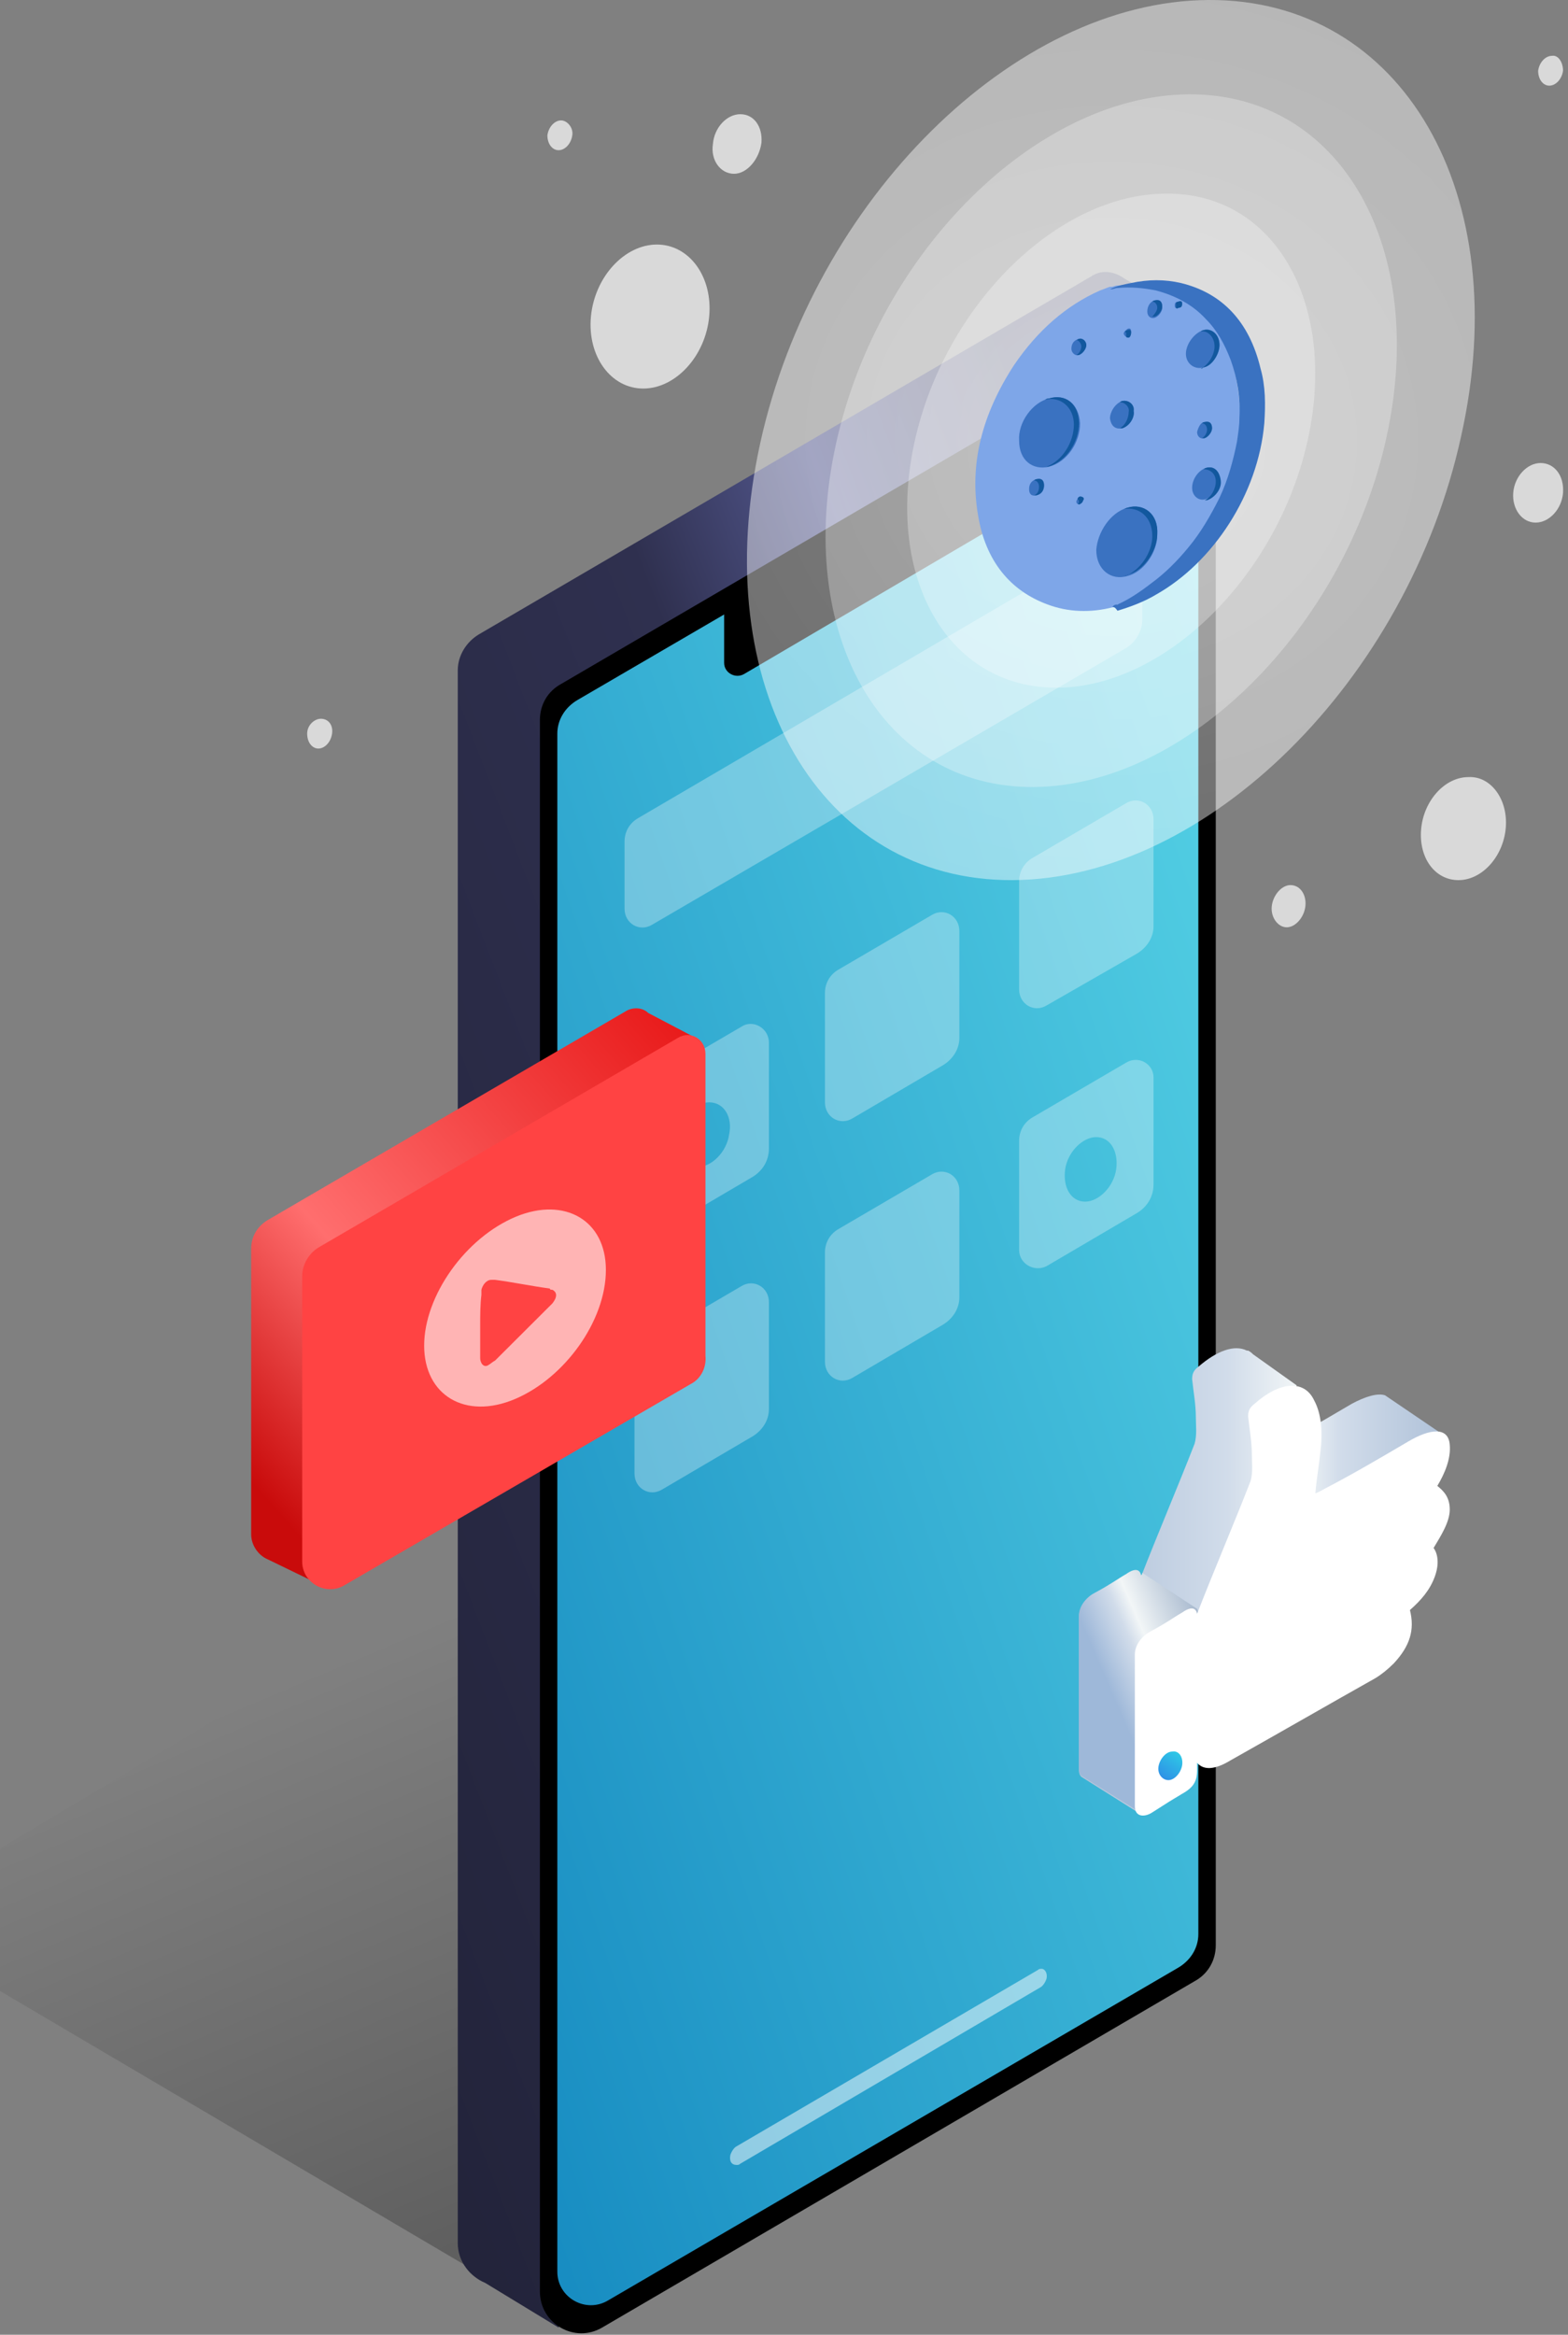 <?xml version="1.0" encoding="UTF-8"?>
<svg width="88px" height="131px" viewBox="0 0 88 131" version="1.1" xmlns="http://www.w3.org/2000/svg">
  <rect x="0" y="0" width="88" height="131" fill="#808080" stroke="none"/>
  <!-- Generator: Sketch 48.2 (47327) - http://www.bohemiancoding.com/sketch -->
  <title>4-illustration</title>
  <desc>Created with Sketch.</desc>
  <defs>
    <linearGradient x1="28.221%" y1="19.892%" x2="74.728%" y2="84.897%" id="linearGradient-1">
      <stop stop-color="#000000" stop-opacity="0" offset="0%"></stop>
      <stop stop-color="#000000" stop-opacity="0.3" offset="99.64%"></stop>
    </linearGradient>
    <linearGradient x1="97.963%" y1="-6.279%" x2="-6.062%" y2="103.829%" id="linearGradient-2">
      <stop stop-color="#2D2F4D" offset="0%"></stop>
      <stop stop-color="#343757" offset="15.81%"></stop>
      <stop stop-color="#53588F" offset="30.1%"></stop>
      <stop stop-color="#2F304F" offset="43.11%"></stop>
      <stop stop-color="#212238" offset="99.81%"></stop>
    </linearGradient>
    <linearGradient x1="97.468%" y1="0.865%" x2="2.394%" y2="99.786%" id="linearGradient-3">
      <stop stop-color="#57D4E6" offset="0%"></stop>
      <stop stop-color="#188DC2" offset="99.81%"></stop>
    </linearGradient>
    <radialGradient cx="50.075%" cy="50.069%" fx="50.075%" fy="50.069%" r="292.209%"
                    gradientTransform="translate(0.501,0.501),scale(1,0.827),translate(-0.501,-0.501)"
                    id="radialGradient-4">
      <stop stop-color="#FFFFFF" stop-opacity="0.5" offset="0%"></stop>
      <stop stop-color="#FFFFFF" stop-opacity="0.2" offset="99.5%"></stop>
    </radialGradient>
    <radialGradient cx="50.032%" cy="49.998%" fx="50.032%" fy="49.998%" r="292.458%"
                    gradientTransform="translate(0.5,0.5),scale(1,0.825),translate(-0.5,-0.5)"
                    id="radialGradient-5">
      <stop stop-color="#FFFFFF" stop-opacity="0.3" offset="0%"></stop>
      <stop stop-color="#FFFFFF" stop-opacity="0.2" offset="99.64%"></stop>
    </radialGradient>
    <radialGradient cx="50.045%" cy="49.998%" fx="50.045%" fy="49.998%" r="292.241%"
                    gradientTransform="translate(0.5,0.5),scale(1,0.826),translate(-0.5,-0.5)"
                    id="radialGradient-6">
      <stop stop-color="#FFFFFF" stop-opacity="0.3" offset="0%"></stop>
      <stop stop-color="#FFFFFF" stop-opacity="0.2" offset="99.64%"></stop>
    </radialGradient>
    <linearGradient x1="0.194%" y1="50.082%" x2="99.744%" y2="50.082%" id="linearGradient-7">
      <stop stop-color="#B0C2D9" offset="0%"></stop>
      <stop stop-color="#D1DCEA" offset="40.66%"></stop>
      <stop stop-color="#F2F6F7" offset="60.43%"></stop>
      <stop stop-color="#D1DCEA" offset="71.89%"></stop>
      <stop stop-color="#B0C2D9" offset="99.81%"></stop>
    </linearGradient>
    <linearGradient x1="98.686%" y1="-2.903%" x2="29.905%" y2="55.585%" id="linearGradient-8">
      <stop stop-color="#8CA2BF" offset="0%"></stop>
      <stop stop-color="#F2F6F7" offset="60.43%"></stop>
      <stop stop-color="#D1DCEA" offset="71.89%"></stop>
      <stop stop-color="#9EB8D9" offset="99.81%"></stop>
    </linearGradient>
    <linearGradient x1="77.875%" y1="4.047%" x2="20.929%" y2="95.777%" id="linearGradient-9">
      <stop stop-color="#2ECAE6" offset="0%"></stop>
      <stop stop-color="#2E90E6" offset="99.81%"></stop>
    </linearGradient>
    <linearGradient x1="98.736%" y1="-11.773%" x2="8.747%" y2="90.851%" id="linearGradient-10">
      <stop stop-color="#E50E0E" offset="0%"></stop>
      <stop stop-color="#FF6E6E" offset="68.08%"></stop>
      <stop stop-color="#C90B0B" offset="100%"></stop>
    </linearGradient>
  </defs>
  <g id="the-confirmation" stroke="none" stroke-width="1" fill="none" fill-rule="evenodd"
     transform="translate(-44, -1122)">
    <g id="4-illustration" transform="translate(20, 1117)">
      <g id="Group">
        <g transform="translate(17, 5)" fill-rule="nonzero">
          <path
            d="M91.507,46.458 C91.368,48.06 90.18,49.383 88.853,49.383 C87.526,49.383 86.618,48.129 86.757,46.527 C86.897,44.925 88.085,43.602 89.412,43.602 C90.669,43.532 91.647,44.856 91.507,46.458 Z"
            id="Shape" fill="#FFFFFF" opacity="0.7"></path>
          <path
            d="M46.801,17.761 C46.592,19.99 44.915,21.801 43.099,21.801 C41.283,21.801 39.956,19.99 40.165,17.761 C40.375,15.532 42.051,13.721 43.868,13.721 C45.684,13.721 47.011,15.532 46.801,17.761 Z"
            id="Shape" fill="#FFFFFF" opacity="0.7"></path>
          <path
            d="M49.735,8.01 C49.596,8.985 48.897,9.751 48.199,9.751 C47.43,9.751 46.871,8.985 47.011,8.08 C47.081,7.174 47.779,6.408 48.548,6.408 C49.316,6.408 49.805,7.104 49.735,8.01 Z"
            id="Shape" fill="#FFFFFF" opacity="0.7"></path>
          <path
            d="M39.118,7.592 C39.048,8.08 38.699,8.428 38.349,8.428 C38,8.428 37.721,8.08 37.721,7.592 C37.79,7.104 38.14,6.756 38.489,6.756 C38.838,6.756 39.188,7.174 39.118,7.592 Z"
            id="Shape" fill="#FFFFFF" opacity="0.7"></path>
          <path
            d="M94.721,3.97 C94.651,4.458 94.301,4.806 93.952,4.806 C93.603,4.806 93.324,4.458 93.324,3.97 C93.393,3.483 93.743,3.134 94.092,3.134 C94.441,3.065 94.721,3.483 94.721,3.97 Z"
            id="Shape" fill="#FFFFFF" opacity="0.7"></path>
          <path
            d="M25.636,41.164 C25.566,41.652 25.217,42 24.868,42 C24.518,42 24.239,41.652 24.239,41.164 C24.239,40.677 24.658,40.328 25.007,40.328 C25.426,40.328 25.706,40.677 25.636,41.164 Z"
            id="Shape" fill="#FFFFFF" opacity="0.7"></path>
          <path
            d="M94.721,27.652 C94.651,28.557 93.952,29.323 93.184,29.323 C92.415,29.323 91.857,28.557 91.926,27.652 C91.996,26.746 92.695,25.98 93.463,25.98 C94.232,25.98 94.79,26.677 94.721,27.652 Z"
            id="Shape" fill="#FFFFFF" opacity="0.7"></path>
          <path
            d="M80.261,50.846 C80.191,51.473 79.702,52.03 79.213,52.03 C78.724,52.03 78.305,51.473 78.375,50.846 C78.445,50.219 78.934,49.662 79.423,49.662 C79.982,49.662 80.331,50.219 80.261,50.846 Z"
            id="Shape" fill="#FFFFFF" opacity="0.7"></path>
          <polygon id="Shape" fill="url(#linearGradient-1)"
                   points="72.717 109.214 34.926 86.995 0.279 107.751 37.511 129.692"></polygon>
          <path
            d="M74.393,18.179 L70.062,15.602 C69.574,15.254 68.875,15.114 68.316,15.463 L33.879,35.592 C33.18,36.01 32.691,36.776 32.691,37.612 L32.691,125.861 C32.691,126.905 33.39,127.741 34.228,128.09 L38.349,130.597 L39.467,127.045 L39.048,126.209 L69.364,108.517 C70.062,108.1 70.551,107.333 70.551,106.498 L70.551,22.776 L71.32,22.846 L74.393,18.179 Z"
            id="Shape" fill="url(#linearGradient-2)"></path>
          <path
            d="M74.044,111.164 L40.794,130.597 C39.257,131.502 37.301,130.388 37.301,128.577 L37.301,40.398 C37.301,39.562 37.721,38.796 38.489,38.378 L72.926,18.249 C73.974,17.622 75.232,18.388 75.232,19.572 L75.232,109.144 C75.232,109.98 74.812,110.746 74.044,111.164 Z"
            id="Shape" fill="#000000"></path>
          <path
            d="M72.368,19.99 L66.011,23.682 L66.011,27.164 C66.011,27.443 65.871,27.721 65.592,27.93 L48.757,37.821 C48.268,38.1 47.64,37.751 47.64,37.194 L47.64,34.478 L39.397,39.284 C38.699,39.701 38.279,40.398 38.279,41.164 L38.279,127.463 C38.279,128.925 39.886,129.831 41.143,129.065 L73.136,110.398 C73.835,109.98 74.254,109.284 74.254,108.517 L74.254,21.035 C74.254,20.129 73.206,19.502 72.368,19.99 Z"
            id="Shape" fill="url(#linearGradient-3)"></path>
          <path
            d="M59.934,59.761 L54.835,62.756 C54.136,63.174 53.298,62.687 53.298,61.851 L53.298,55.721 C53.298,55.164 53.577,54.677 54.066,54.398 L59.305,51.333 C60.004,50.915 60.842,51.403 60.842,52.239 L60.842,58.229 C60.842,58.856 60.493,59.413 59.934,59.761 Z"
            id="Shape" fill="#FFFFFF" opacity="0.3"></path>
          <path
            d="M70.202,36.358 L43.588,51.891 C42.89,52.308 42.051,51.821 42.051,50.985 L42.051,47.224 C42.051,46.667 42.331,46.179 42.82,45.9 L69.574,30.229 C70.272,29.811 71.11,30.299 71.11,31.134 L71.11,34.756 C71.11,35.383 70.761,36.01 70.202,36.358 Z"
            id="Shape" fill="#FFFFFF" opacity="0.3"></path>
          <path
            d="M70.831,53.493 L65.732,56.418 C65.033,56.836 64.195,56.348 64.195,55.512 L64.195,49.453 C64.195,48.896 64.474,48.408 64.963,48.129 L70.202,45.065 C70.901,44.647 71.739,45.134 71.739,45.97 L71.739,51.96 C71.739,52.587 71.39,53.144 70.831,53.493 Z"
            id="Shape" fill="#FFFFFF" opacity="0.3"></path>
          <path
            d="M49.246,80.587 L44.147,83.582 C43.449,84 42.61,83.512 42.61,82.677 L42.61,76.547 C42.61,75.99 42.89,75.502 43.379,75.224 L48.618,72.159 C49.316,71.741 50.154,72.229 50.154,73.065 L50.154,79.055 C50.154,79.682 49.805,80.239 49.246,80.587 Z"
            id="Shape" fill="#FFFFFF" opacity="0.3"></path>
          <path
            d="M59.934,74.318 L54.835,77.313 C54.136,77.731 53.298,77.244 53.298,76.408 L53.298,70.279 C53.298,69.721 53.577,69.234 54.066,68.955 L59.305,65.891 C60.004,65.473 60.842,65.96 60.842,66.796 L60.842,72.786 C60.842,73.413 60.493,73.97 59.934,74.318 Z"
            id="Shape" fill="#FFFFFF" opacity="0.3"></path>
          <path
            d="M48.618,57.602 L43.379,60.667 C42.89,60.945 42.61,61.433 42.61,61.99 L42.61,68.119 C42.61,68.886 43.449,69.373 44.147,69.025 L49.246,66.03 C49.805,65.682 50.154,65.124 50.154,64.428 L50.154,58.507 C50.154,57.672 49.246,57.184 48.618,57.602 Z M47.919,63.662 C47.779,64.637 46.941,65.473 46.173,65.473 C45.404,65.473 44.915,64.706 45.055,63.662 C45.195,62.687 46.033,61.851 46.801,61.851 C47.64,61.851 48.129,62.687 47.919,63.662 Z"
            id="Shape" fill="#FFFFFF" opacity="0.3"></path>
          <path
            d="M70.202,59.622 L64.963,62.687 C64.474,62.965 64.195,63.453 64.195,64.01 L64.195,70.139 C64.195,70.905 65.033,71.393 65.732,71.045 L70.831,68.05 C71.39,67.701 71.739,67.144 71.739,66.448 L71.739,60.458 C71.739,59.692 70.901,59.204 70.202,59.622 Z M69.643,65.612 C69.504,66.587 68.665,67.423 67.897,67.423 C67.129,67.423 66.64,66.657 66.779,65.612 C66.919,64.637 67.757,63.801 68.526,63.801 C69.294,63.801 69.783,64.567 69.643,65.612 Z"
            id="Shape" fill="#FFFFFF" opacity="0.3"></path>
          <path
            d="M65.452,110.468 C65.382,110.468 65.312,110.468 65.243,110.537 L48.338,120.428 C48.338,120.428 48.338,120.428 48.338,120.428 C48.199,120.498 48.059,120.706 47.989,120.915 C47.919,121.264 48.059,121.473 48.338,121.473 C48.408,121.473 48.478,121.473 48.548,121.403 L65.382,111.512 C65.382,111.512 65.382,111.512 65.382,111.512 C65.522,111.443 65.662,111.234 65.732,111.025 C65.801,110.746 65.662,110.468 65.452,110.468 Z"
            id="Shape" fill="#FFFFFF" opacity="0.5"></path>
          <g transform="translate(48.897, 0)" id="Shape">
            <path
              d="M40.096,24.517 C37.092,38.169 25.846,49.313 14.949,49.383 C4.121,49.453 -2.235,38.517 0.768,24.866 C3.772,11.214 15.018,0.07 25.915,0 C36.812,-0.07 43.169,10.866 40.096,24.517 Z"
              fill="url(#radialGradient-4)"></path>
            <path
              d="M35.904,24.587 C33.529,35.313 24.658,44.09 16.136,44.159 C7.614,44.229 2.654,35.592 5.029,24.866 C7.404,14.139 16.276,5.363 24.798,5.294 C33.32,5.224 38.279,13.861 35.904,24.587 Z"
              fill="url(#radialGradient-5)"></path>
            <path
              d="M31.504,24.657 C29.827,32.318 23.471,38.587 17.393,38.587 C11.316,38.587 7.754,32.458 9.43,24.796 C11.107,17.134 17.463,10.866 23.54,10.866 C29.618,10.796 33.18,16.995 31.504,24.657 Z"
              fill="url(#radialGradient-6)"></path>
            <g transform="translate(12.574, 15.323)">
              <path
                d="M14.599,4.736 C14.25,3.831 13.831,3.065 13.202,2.438 C12.434,1.602 11.456,1.114 10.408,0.836 C9.71,0.697 9.011,0.627 8.243,0.697 C8.103,0.697 8.033,0.766 7.893,0.766 C7.824,0.766 7.824,0.766 7.824,0.766 C7.614,0.836 7.474,0.905 7.265,0.975 C5.379,1.811 3.772,3.204 2.445,5.154 C0.629,7.94 -0.07,10.726 0.419,13.582 C0.838,16.159 2.235,17.831 4.331,18.597 C5.449,19.015 6.706,19.085 8.033,18.736 C8.103,18.597 8.243,18.597 8.312,18.597 C8.941,18.318 9.57,17.9 10.199,17.413 C10.967,16.856 11.665,16.159 12.294,15.393 C12.993,14.557 13.551,13.582 14.04,12.607 C14.529,11.562 14.809,10.517 15.018,9.473 C15.088,8.985 15.158,8.567 15.158,8.149 C15.088,6.896 14.949,5.781 14.599,4.736 Z"
                fill="#7EA6E8"></path>
              <path
                d="M7.963,18.736 C8.033,18.597 8.173,18.597 8.243,18.597 C8.871,18.318 9.5,17.9 10.129,17.413 C10.897,16.856 11.596,16.159 12.224,15.393 C12.923,14.557 13.482,13.582 13.971,12.607 C14.46,11.562 14.739,10.517 14.949,9.473 C15.018,8.985 15.088,8.567 15.088,8.149 C15.158,6.965 14.949,5.851 14.599,4.876 C14.25,3.97 13.831,3.204 13.202,2.577 C12.434,1.741 11.456,1.254 10.408,0.975 C9.71,0.836 9.011,0.766 8.243,0.836 C8.103,0.836 8.033,0.905 7.893,0.905 C7.824,0.905 7.824,0.905 7.824,0.905 C8.243,0.697 8.662,0.627 9.011,0.557 C9.989,0.348 10.897,0.348 11.805,0.557 C14.11,1.114 15.647,2.716 16.276,5.363 C16.555,6.338 16.555,7.383 16.485,8.428 C16.136,12.398 13.621,16.229 10.408,18.04 C9.71,18.458 8.941,18.736 8.243,18.945 C8.103,18.736 8.033,18.736 7.963,18.736 Z"
                fill="#3A72C1"></path>
              <path
                d="M4.401,7.035 C3.493,7.244 2.654,8.358 2.724,9.403 C2.724,10.517 3.493,11.075 4.401,10.866 C5.449,10.587 6.147,9.473 6.147,8.428 C6.077,7.313 5.309,6.756 4.401,7.035 Z M8.801,13.164 C7.824,13.443 7.125,14.557 7.055,15.532 C7.055,16.647 7.893,17.274 8.801,16.995 C9.71,16.786 10.478,15.672 10.478,14.697 C10.548,13.512 9.71,12.886 8.801,13.164 Z M13.062,5.294 C13.551,5.224 13.971,4.527 13.971,4.04 C13.971,3.413 13.482,3.065 13.062,3.204 C12.574,3.343 12.085,3.97 12.085,4.527 C12.085,5.085 12.574,5.433 13.062,5.294 Z M13.202,10.935 C12.783,11.075 12.434,11.562 12.434,12.05 C12.434,12.537 12.853,12.816 13.202,12.677 C13.621,12.537 14.04,12.05 13.971,11.562 C13.971,11.075 13.621,10.796 13.202,10.935 Z M8.522,8.706 C8.941,8.567 9.221,8.08 9.151,7.731 C9.151,7.383 8.871,7.104 8.522,7.174 C8.103,7.313 7.824,7.801 7.824,8.149 C7.893,8.637 8.173,8.776 8.522,8.706 Z M10.338,1.532 C10.059,1.602 9.919,1.881 9.919,2.159 C9.919,2.438 10.129,2.577 10.338,2.507 C10.548,2.438 10.757,2.159 10.757,1.95 C10.757,1.602 10.618,1.463 10.338,1.532 Z M6.077,3.692 C5.798,3.761 5.658,3.97 5.658,4.249 C5.658,4.458 5.868,4.667 6.077,4.597 C6.287,4.527 6.496,4.249 6.496,4.04 C6.496,3.831 6.287,3.622 6.077,3.692 Z M12.713,8.915 C12.713,9.124 12.853,9.333 13.132,9.264 C13.342,9.194 13.551,8.915 13.551,8.706 C13.551,8.428 13.412,8.289 13.132,8.358 C12.923,8.358 12.783,8.637 12.713,8.915 Z M3.702,11.562 C3.423,11.632 3.283,11.841 3.283,12.119 C3.283,12.398 3.423,12.537 3.702,12.468 C3.982,12.398 4.121,12.189 4.121,11.91 C4.121,11.632 3.982,11.493 3.702,11.562 Z M6.147,12.537 C6.077,12.537 5.938,12.746 5.938,12.816 C5.938,12.955 6.007,12.955 6.147,12.955 C6.287,12.886 6.287,12.816 6.357,12.677 C6.357,12.607 6.287,12.537 6.147,12.537 Z M11.665,1.602 C11.526,1.602 11.456,1.672 11.456,1.811 C11.456,1.95 11.526,2.02 11.665,1.95 C11.805,1.881 11.875,1.811 11.875,1.672 C11.875,1.602 11.805,1.532 11.665,1.602 Z M8.871,3.552 C8.941,3.552 9.011,3.413 9.011,3.274 C9.011,3.134 8.941,3.065 8.801,3.134 C8.732,3.204 8.592,3.274 8.592,3.413 C8.662,3.552 8.732,3.622 8.871,3.552 Z"
                fill="#3A72C1"></path>
              <g transform="translate(3.493, 1.393)" fill="#12589E">
                <path
                  d="M2.654,11.144 C2.585,11.144 2.515,11.214 2.515,11.284 C2.515,11.284 2.585,11.353 2.585,11.423 C2.585,11.493 2.585,11.493 2.515,11.562 C2.585,11.562 2.585,11.632 2.654,11.562 C2.794,11.493 2.794,11.423 2.864,11.284 C2.864,11.214 2.794,11.144 2.654,11.144 Z"></path>
                <path
                  d="M0.908,5.642 C0.838,5.642 0.768,5.642 0.699,5.711 C1.537,5.502 2.305,6.129 2.305,7.104 C2.305,8.08 1.676,9.124 0.768,9.473 C0.768,9.473 0.838,9.473 0.838,9.473 C1.886,9.194 2.585,8.08 2.585,7.035 C2.585,5.92 1.816,5.363 0.908,5.642 Z"></path>
                <path
                  d="M5.239,2.02 C5.239,2.09 5.239,2.09 5.239,2.159 C5.239,2.229 5.309,2.229 5.379,2.229 C5.449,2.229 5.518,2.09 5.518,1.95 C5.518,1.811 5.449,1.741 5.309,1.811 C5.239,1.811 5.169,1.881 5.169,1.95 C5.239,1.881 5.239,1.95 5.239,2.02 Z"></path>
                <path
                  d="M5.029,5.781 C4.96,5.781 4.89,5.851 4.89,5.851 C5.169,5.851 5.449,6.129 5.379,6.408 C5.379,6.687 5.239,7.104 4.89,7.313 C4.96,7.313 4.96,7.313 5.029,7.313 C5.449,7.174 5.728,6.687 5.658,6.338 C5.728,6.06 5.449,5.711 5.029,5.781 Z"></path>
                <path
                  d="M10.199,2.716 C10.199,3.204 9.849,3.761 9.43,3.97 C9.5,3.97 9.5,3.97 9.57,3.9 C10.059,3.831 10.478,3.134 10.478,2.647 C10.478,2.02 9.989,1.672 9.57,1.811 C9.5,1.811 9.43,1.881 9.43,1.881 C9.779,1.811 10.199,2.159 10.199,2.716 Z"></path>
                <path
                  d="M9.5,7.871 C9.57,7.871 9.57,7.871 9.64,7.871 C9.849,7.801 10.059,7.522 10.059,7.313 C10.059,7.035 9.919,6.896 9.64,6.965 C9.57,6.965 9.5,7.035 9.5,7.035 C9.64,7.035 9.779,7.174 9.779,7.383 C9.779,7.522 9.71,7.731 9.5,7.871 Z"></path>
                <path
                  d="M0.21,10.169 C0.14,10.169 0.07,10.239 0.07,10.239 C0.21,10.239 0.349,10.378 0.349,10.587 C0.349,10.796 0.279,11.005 0.07,11.075 C0.14,11.075 0.14,11.075 0.21,11.075 C0.489,11.005 0.629,10.796 0.629,10.517 C0.629,10.239 0.489,10.1 0.21,10.169 Z"></path>
                <path
                  d="M2.585,2.299 C2.515,2.299 2.515,2.368 2.445,2.368 C2.585,2.368 2.724,2.577 2.724,2.716 C2.724,2.925 2.585,3.134 2.445,3.204 C2.515,3.204 2.515,3.204 2.585,3.204 C2.794,3.134 3.004,2.856 3.004,2.647 C3.004,2.438 2.794,2.229 2.585,2.299 Z"></path>
                <path
                  d="M9.71,9.542 C9.64,9.542 9.64,9.612 9.57,9.612 C9.919,9.612 10.268,9.821 10.268,10.308 C10.268,10.726 9.989,11.214 9.64,11.353 C9.71,11.353 9.71,11.353 9.779,11.353 C10.199,11.214 10.618,10.726 10.548,10.239 C10.478,9.682 10.129,9.403 9.71,9.542 Z"></path>
                <path
                  d="M6.846,0.139 C6.776,0.139 6.706,0.209 6.706,0.209 C6.846,0.209 6.985,0.348 6.985,0.557 C6.985,0.697 6.846,0.905 6.706,1.045 C6.776,1.045 6.776,1.045 6.846,1.045 C7.055,0.975 7.265,0.697 7.265,0.488 C7.265,0.209 7.125,0.07 6.846,0.139 Z"></path>
                <path
                  d="M8.382,0.348 C8.382,0.209 8.312,0.139 8.173,0.209 C8.103,0.209 8.033,0.279 8.033,0.279 C8.033,0.279 8.033,0.348 8.033,0.418 C8.033,0.488 8.033,0.557 8.033,0.557 C8.033,0.557 8.103,0.627 8.173,0.557 C8.312,0.557 8.382,0.488 8.382,0.348 Z"></path>
                <path
                  d="M5.309,11.771 C5.239,11.771 5.169,11.841 5.099,11.841 C5.938,11.701 6.706,12.259 6.706,13.373 C6.706,14.279 6.007,15.323 5.169,15.602 C5.239,15.602 5.239,15.602 5.309,15.532 C6.217,15.323 6.985,14.209 6.985,13.234 C7.055,12.119 6.217,11.493 5.309,11.771 Z"></path>
              </g>
            </g>
          </g>
          <g transform="translate(67.059, 75.224)" id="Shape">
            <path
              d="M17.673,3.065 C17.254,2.925 16.555,3.134 15.787,3.552 C14.25,4.458 12.713,5.363 11.107,6.199 C10.967,6.269 10.757,6.408 10.548,6.478 C10.618,5.642 10.757,4.876 10.827,4.179 C10.827,4.04 10.827,3.9 10.897,3.761 C11.176,3.9 11.526,4.04 11.596,3.97 C11.735,3.831 12.434,3.134 12.434,3.134 L12.713,2.507 L10.268,0.766 C10.199,0.697 10.129,0.627 9.989,0.557 L9.919,0.557 C9.221,0.209 8.243,0.557 7.195,1.463 C6.915,1.672 6.846,1.881 6.846,2.159 C6.915,2.856 7.055,3.552 7.055,4.318 C7.055,4.736 7.125,5.294 6.985,5.781 C6.007,8.289 4.96,10.726 3.982,13.234 C3.912,12.886 3.632,12.816 3.143,13.164 C2.654,13.443 2.305,13.721 1.397,14.209 C0.978,14.418 0.489,14.905 0.489,15.532 C0.489,18.597 0.489,20.965 0.489,24.03 C0.489,24.308 0.559,24.448 0.699,24.517 L3.912,26.537 L4.75,25.423 L5.029,21.871 C5.239,21.801 5.518,21.662 5.868,21.522 C8.592,19.99 11.246,18.458 13.971,16.925 C14.32,16.716 14.669,16.438 15.018,16.09 C15.926,15.114 16.206,14.209 15.926,13.095 C16.555,12.537 17.044,11.98 17.324,11.214 C17.603,10.448 17.463,9.891 17.254,9.612 C17.673,8.915 18.162,8.149 18.162,7.453 L19.349,7.592 L20.607,6.199 L20.956,5.294 L17.673,3.065 Z"
              fill="url(#linearGradient-7)"></path>
            <path
              d="M7.474,15.95 L7.125,15.045 L4.051,13.025 C4.051,13.095 4.051,13.095 3.982,13.164 C3.912,12.816 3.632,12.746 3.143,13.095 C2.654,13.373 2.305,13.652 1.397,14.139 C0.978,14.348 0.489,14.836 0.489,15.463 C0.489,18.527 0.489,20.896 0.489,23.96 C0.489,24.239 0.559,24.378 0.699,24.448 L3.912,26.468 L4.75,25.353 L5.029,21.801 C5.239,21.731 5.518,21.592 5.868,21.453 C5.938,21.453 5.938,21.383 6.007,21.383 L7.474,16.438 L7.474,15.95 Z"
              fill="url(#linearGradient-8)"></path>
            <path
              d="M21.305,5.851 C21.235,4.806 20.188,4.945 19,5.642 C17.463,6.547 15.926,7.453 14.32,8.289 C14.18,8.358 13.971,8.498 13.761,8.567 C13.831,7.731 13.971,6.965 14.04,6.269 C14.18,5.154 14.11,4.109 13.691,3.343 C13.132,2.159 11.735,2.299 10.338,3.552 C10.059,3.761 9.989,3.97 9.989,4.249 C10.059,4.945 10.199,5.642 10.199,6.408 C10.199,6.826 10.268,7.383 10.129,7.871 C9.151,10.378 8.103,12.816 7.125,15.323 C7.055,14.975 6.776,14.905 6.287,15.254 C5.798,15.532 5.449,15.811 4.54,16.299 C4.121,16.507 3.632,16.995 3.632,17.622 C3.632,20.687 3.632,23.055 3.632,26.119 C3.632,26.746 4.191,26.746 4.61,26.468 C5.588,25.841 5.588,25.841 6.287,25.423 C6.915,25.075 7.125,24.726 7.125,24.1 C7.125,23.96 7.125,23.821 7.125,23.682 C7.474,24.1 8.103,24.1 9.011,23.542 C11.735,22.01 14.39,20.478 17.114,18.945 C17.463,18.736 17.812,18.458 18.162,18.109 C19.07,17.134 19.349,16.229 19.07,15.114 C19.699,14.557 20.188,14 20.467,13.234 C20.746,12.468 20.607,11.91 20.397,11.632 C20.816,10.935 21.305,10.169 21.305,9.473 C21.305,8.776 20.956,8.428 20.607,8.149 C21.026,7.453 21.375,6.617 21.305,5.851 Z"
              fill="#FFFFFF"></path>
          </g>
          <path
            d="M73.346,99.045 C73.276,99.463 72.926,99.881 72.577,99.881 C72.228,99.881 71.949,99.532 72.018,99.114 C72.088,98.697 72.438,98.279 72.787,98.279 C73.136,98.209 73.415,98.557 73.346,99.045 Z"
            id="Shape" fill="url(#linearGradient-9)"></path>
          <g transform="translate(20.956, 56.418)" id="Shape">
            <path
              d="M25.077,1.811 L22.423,0.418 C22.143,0.139 21.654,0.07 21.235,0.279 L1.048,12.05 C0.489,12.398 0.14,12.955 0.14,13.652 L0.14,29.672 C0.14,30.299 0.559,30.856 1.048,31.065 L3.632,32.318 L6.287,31.065 L5.029,29.532 L21.934,19.711 C22.493,19.363 22.842,18.806 22.842,18.109 L22.842,3.831 L23.191,4.109 L25.077,1.811 Z"
              fill="url(#linearGradient-10)"></path>
            <path
              d="M24.798,21.244 L5.379,32.527 C4.331,33.154 3.004,32.388 3.004,31.204 L3.004,15.184 C3.004,14.557 3.353,13.93 3.912,13.582 L24.099,1.811 C24.798,1.393 25.636,1.881 25.636,2.716 L25.636,19.642 C25.706,20.338 25.357,20.965 24.798,21.244 Z"
              fill="#FF4343"></path>
          </g>
          <path
            d="M41.004,71.254 C41.004,74.109 38.699,77.313 35.904,78.498 C33.11,79.682 30.805,78.289 30.805,75.502 C30.805,72.716 33.11,69.443 35.974,68.259 C38.699,67.144 41.004,68.468 41.004,71.254 Z M33.949,74.388 C33.949,74.945 33.949,75.572 33.949,76.129 C33.949,76.269 33.949,76.338 34.018,76.478 C34.088,76.617 34.228,76.687 34.368,76.617 C34.507,76.547 34.647,76.408 34.787,76.338 C35.765,75.363 36.812,74.318 37.79,73.343 C37.86,73.274 37.93,73.204 38,73.134 C38.279,72.786 38.279,72.507 38,72.368 C37.93,72.368 37.86,72.368 37.86,72.299 C36.812,72.159 35.835,71.95 34.787,71.811 C34.717,71.811 34.647,71.811 34.577,71.811 C34.298,71.811 34.088,72.09 34.018,72.368 C34.018,72.438 34.018,72.577 34.018,72.647 C33.949,73.204 33.949,73.831 33.949,74.388 Z"
            id="Shape" fill="#FFFFFF" opacity="0.6"></path>
        </g>
      </g>
    </g>
  </g>
</svg>
